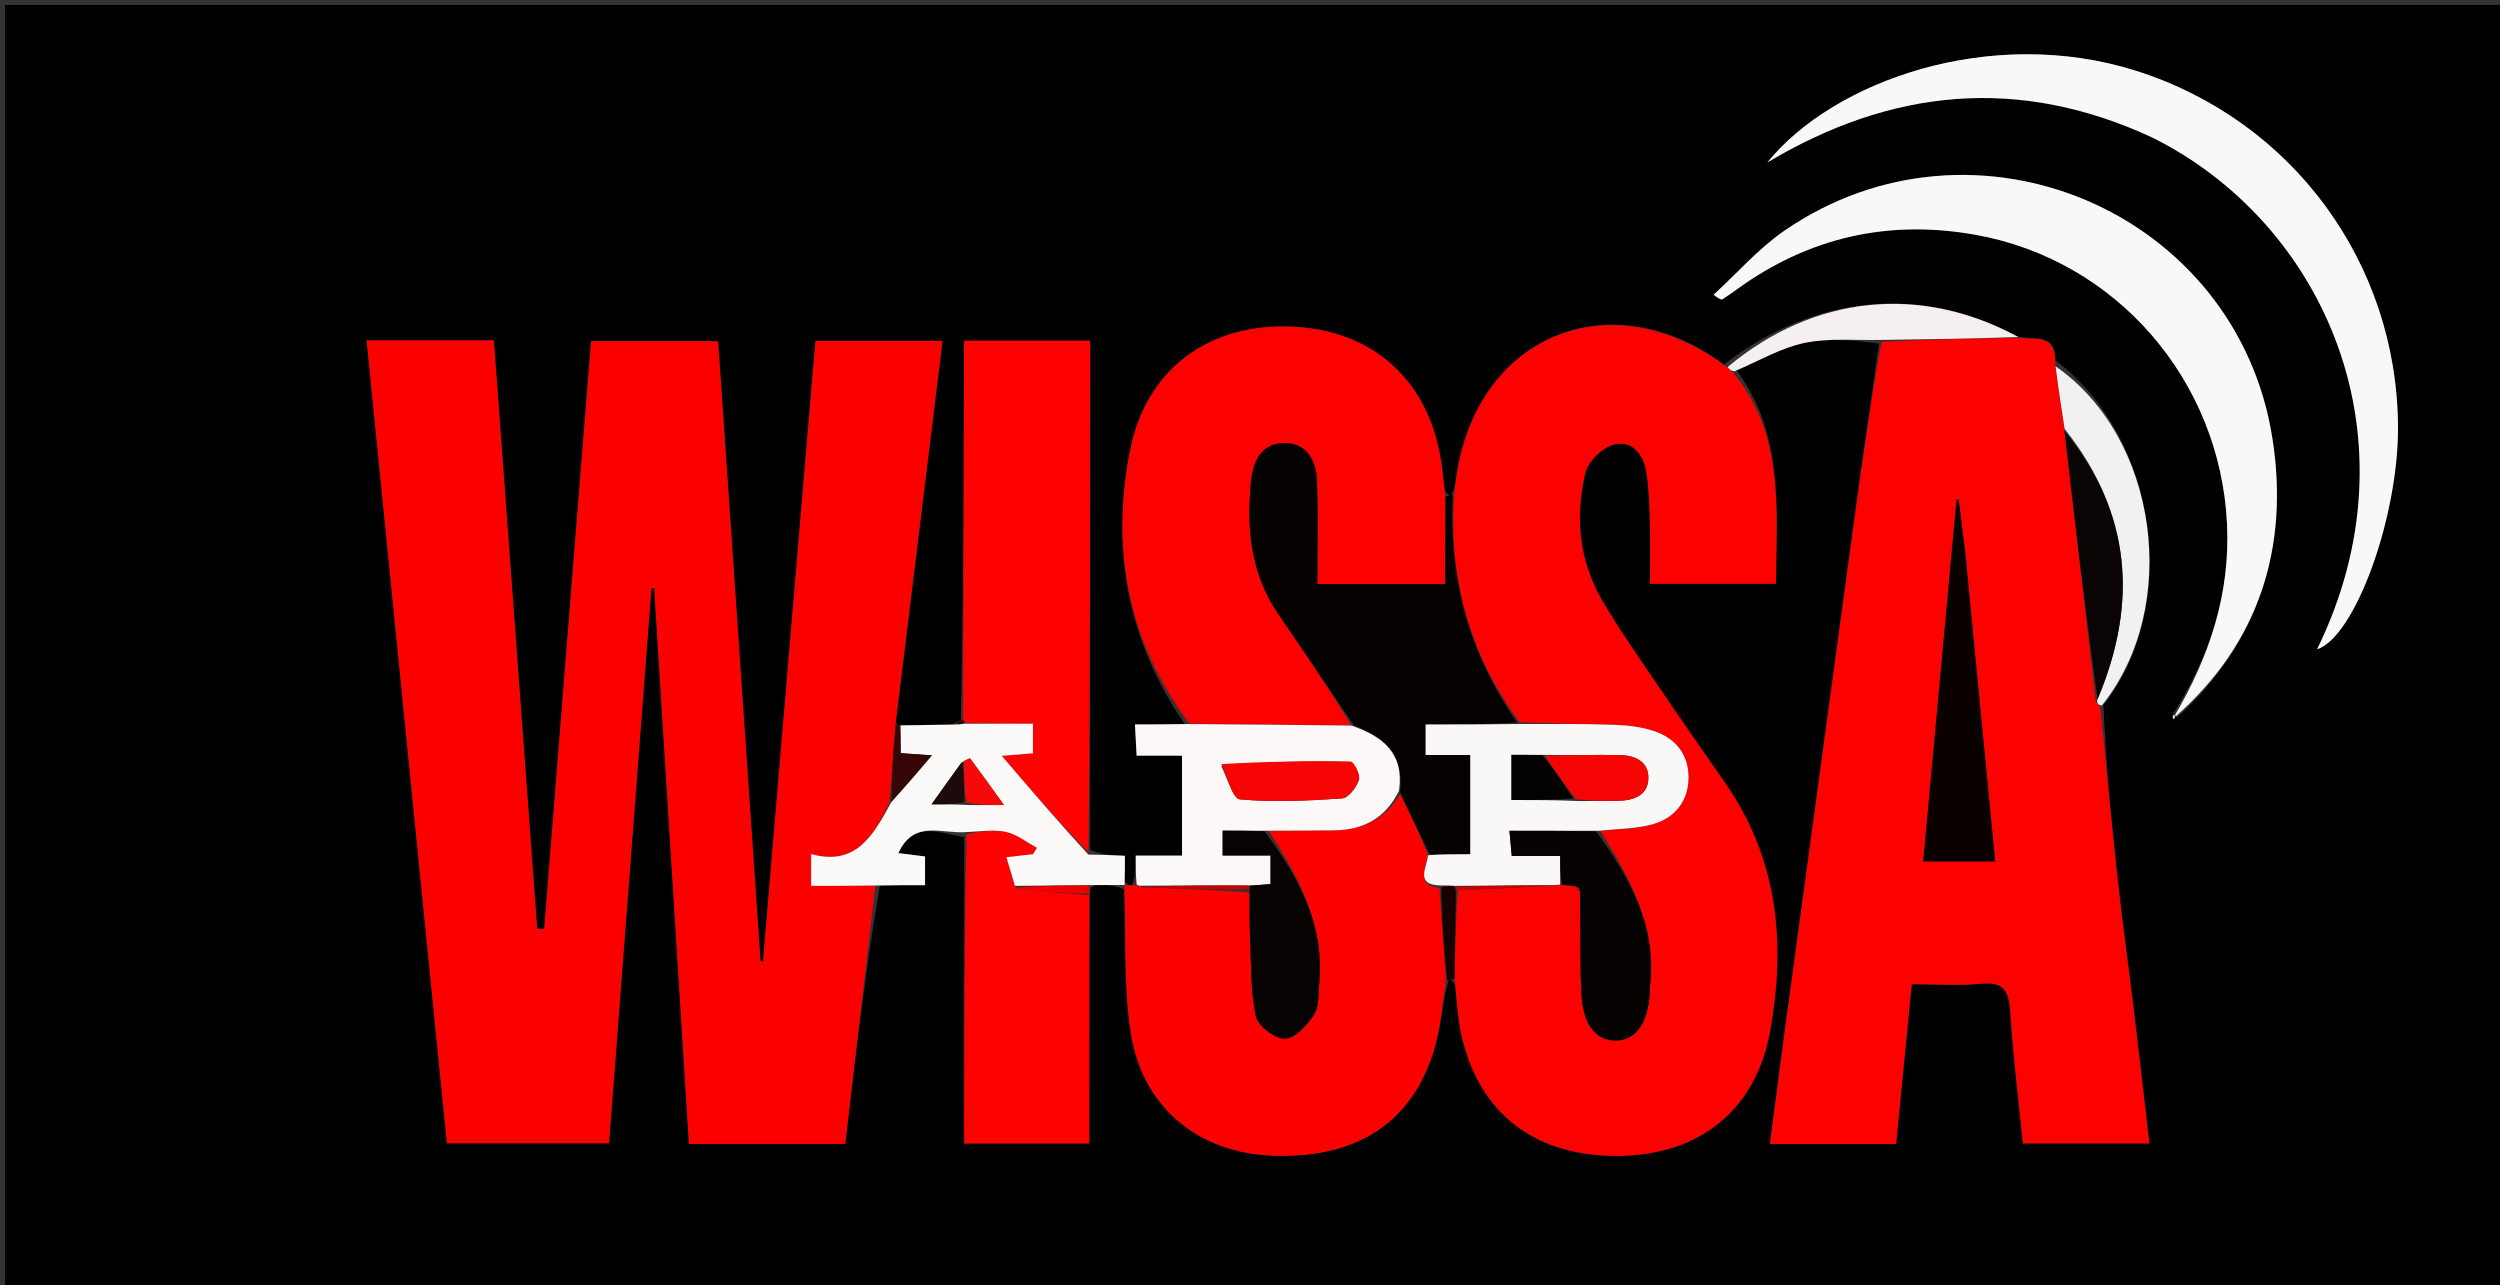 <svg version="1.1" id="Layer_1" xmlns="http://www.w3.org/2000/svg" xmlns:xlink="http://www.w3.org/1999/xlink" x="0px" y="0px"
	 width="100%" viewBox="0 0 500 257" enable-background="new 0 0 500 257" xml:space="preserve">
<rect x="0" y="0" width="500" height="257" fill="#333333" stroke="none"/>
<path fill="#010000" opacity="1" stroke="none" 
	d="
M377,258 
	C251.333,258 126.167,258 1,258 
	C1,172.333 1,86.667 1,1 
	C167.667,1 334.333,1 501,1 
	C501,86.667 501,172.333 501,258 
	C459.833,258 418.667,258 377,258 
M190.183,144.901 
	C186.832,144.961 183.481,145.021 179.671,144.981 
	C179.671,144.981 179.202,144.953 179.188,144.136 
	C182.277,118.914 185.367,93.692 188.49,68.192 
	C179.636,68.192 171.448,68.192 163.096,68.192 
	C159.578,109.816 156.093,151.045 152.609,192.274 
	C152.44,192.279 152.271,192.285 152.101,192.29 
	C149.268,150.875 146.435,109.46 143.615,68.246 
	C134.674,68.246 126.457,68.246 118.22,68.246 
	C115.071,107.744 111.958,146.783 108.846,185.822 
	C108.373,185.789 107.9,185.756 107.428,185.723 
	C104.539,146.494 101.65,107.265 98.765,68.082 
	C89.91,68.082 81.811,68.082 73.333,68.082 
	C78.708,121.827 84.05,175.234 89.393,228.656 
	C100.425,228.656 110.986,228.656 121.796,228.656 
	C124.642,191.428 127.462,154.523 130.283,117.619 
	C130.47,117.621 130.656,117.624 130.843,117.626 
	C133.159,154.623 135.476,191.621 137.803,228.793 
	C148.392,228.793 158.496,228.793 169.038,228.793 
	C171.061,211.484 173.066,194.329 175.976,177.034 
	C178.931,177.034 181.886,177.034 185.011,177.034 
	C185.011,174.885 185.011,173.149 185.011,171.292 
	C183.2,171.063 181.552,170.856 179.679,170.62 
	C182.832,163.786 188.353,166.864 192.84,167.388 
	C192.84,187.806 192.84,208.224 192.84,228.694 
	C201.55,228.694 209.618,228.694 217.845,228.694 
	C217.845,211.931 217.845,195.472 217.994,178.412 
	C218.006,177.999 218.018,177.586 218.887,177.026 
	C220.909,177.004 222.931,176.982 224.823,177.896 
	C225.207,187.497 224.701,197.237 226.179,206.666 
	C228.511,221.546 239.758,230.59 254.549,231.127 
	C271.785,231.753 283.003,224.176 287.144,208.759 
	C288.253,204.629 288.521,200.273 289.725,196.013 
	C290.091,196.015 290.457,196.018 290.959,196.884 
	C291.403,200.342 291.558,203.867 292.34,207.247 
	C295.966,222.933 307.248,231.398 323.929,231.168 
	C340.015,230.946 351.195,221.949 354.034,206.13 
	C357.191,188.547 355.563,171.65 344.954,156.481 
	C340.379,149.939 335.822,143.383 331.347,136.772 
	C327.621,131.266 323.785,125.813 320.431,120.082 
	C315.766,112.111 314.958,103.313 317.09,94.511 
	C317.644,92.223 320.535,89.469 322.85,88.881 
	C326.35,87.991 328.708,90.841 329.266,94.327 
	C329.787,97.586 329.888,100.926 329.976,104.236 
	C330.089,108.482 330.004,112.732 330.004,116.761 
	C338.877,116.761 346.953,116.761 355.188,116.761 
	C355.283,101.781 356.904,86.918 347.281,74.044 
	C351.811,72.157 356.194,69.564 360.913,68.578 
	C365.799,67.557 371.011,68.096 375.784,68.716 
	C374.193,80.075 372.57,91.428 371.019,102.792 
	C366.478,136.065 361.959,169.342 357.445,202.619 
	C356.273,211.267 355.153,219.922 353.979,228.795 
	C362.656,228.795 370.759,228.795 379.213,228.795 
	C380.258,218.113 381.287,207.596 382.34,196.837 
	C387.326,196.837 391.84,197.177 396.278,196.743 
	C400.865,196.293 401.802,198.311 402.061,202.37 
	C402.62,211.129 403.703,219.855 404.582,228.698 
	C413.251,228.698 421.482,228.698 429.865,228.698 
	C428.814,219.635 427.829,210.885 426.777,202.144 
	C425.723,193.395 424.495,184.666 423.536,175.908 
	C422.271,164.355 421.195,152.782 420.7,140.988 
	C436.3,121.232 431.57,87.41 411.033,72.027 
	C411.219,66.48 406.907,68.091 403.376,67.245 
	C384.145,56.806 362.757,58.979 344.819,72.88 
	C322.403,56.301 296.207,66.695 291.475,94.057 
	C291.193,95.692 291.043,97.35 290.276,98.998 
	C289.907,98.998 289.537,98.997 289.005,98.168 
	C288.634,95.54 288.397,92.884 287.868,90.288 
	C284.69,74.714 273.23,65.462 257.016,65.297 
	C241,65.134 229.119,74.367 226.029,90.026 
	C222.11,109.884 225.526,128.317 236.999,144.882 
	C233.737,144.882 230.474,144.882 226.989,144.882 
	C227.119,147.305 227.211,149.031 227.323,151.133 
	C230.7,151.133 233.619,151.133 236.404,151.133 
	C236.404,157.944 236.404,164.341 236.404,171.116 
	C233.189,171.116 230.247,171.116 227.14,171.116 
	C227.14,173.307 227.14,175.11 226.395,177.062 
	C225.889,177.052 225.384,177.043 224.979,176.146 
	C224.979,174.465 224.979,172.785 224.979,171.154 
	C222.195,171.03 220.113,170.937 218.031,169.927 
	C218.031,135.992 218.031,102.057 218.031,68.147 
	C209.303,68.147 201.236,68.147 192.814,68.147 
	C192.814,70.474 192.819,72.449 192.814,74.425 
	C192.749,97.586 192.682,120.747 192.155,143.948 
	C191.802,144.216 191.449,144.485 190.183,144.901 
M435.421,143.516 
	C451.923,128.46 457.803,109.314 454.517,87.903 
	C447.518,42.286 394.934,19.968 356.889,46.135 
	C351.686,49.714 347.417,54.648 342.716,58.955 
	C343.892,59.883 344.283,59.98 344.519,59.832 
	C345.504,59.213 346.453,58.536 347.395,57.853 
	C361.745,47.444 377.698,43.849 395.088,46.955 
	C423.337,52.002 444.016,76.118 445.401,104.723 
	C446.08,118.747 441.93,131.187 434.446,143.099 
	C434.498,143.312 434.551,143.525 434.603,143.737 
	C434.733,143.701 434.974,143.664 434.974,143.629 
	C434.973,143.393 434.919,143.158 435.421,143.516 
M430.708,27.662 
	C464.871,44.611 484.085,87.673 463.417,129.855 
	C470.952,127.438 479.643,103.636 479.598,85.538 
	C479.517,52.671 458.497,24.06 427.223,14.161 
	C398.117,4.949 366.621,16.202 353.463,32.5 
	C378.219,17.711 403.703,15.097 430.708,27.662 
z"/>
<path fill="#FC0000" opacity="1" stroke="none" 
	d="
M175.07,177.174 
	C173.066,194.329 171.061,211.484 169.038,228.793 
	C158.496,228.793 148.392,228.793 137.803,228.793 
	C135.476,191.621 133.159,154.623 130.843,117.626 
	C130.656,117.624 130.47,117.621 130.283,117.619 
	C127.462,154.523 124.642,191.428 121.796,228.656 
	C110.986,228.656 100.425,228.656 89.393,228.656 
	C84.05,175.234 78.708,121.827 73.333,68.082 
	C81.811,68.082 89.91,68.082 98.765,68.082 
	C101.65,107.265 104.539,146.494 107.428,185.723 
	C107.9,185.756 108.373,185.789 108.846,185.822 
	C111.958,146.783 115.071,107.744 118.22,68.246 
	C126.457,68.246 134.674,68.246 143.615,68.246 
	C146.435,109.46 149.268,150.875 152.101,192.29 
	C152.271,192.285 152.44,192.279 152.609,192.274 
	C156.093,151.045 159.578,109.816 163.096,68.192 
	C171.448,68.192 179.636,68.192 188.49,68.192 
	C185.367,93.692 182.277,118.914 179.078,144.949 
	C178.648,150.611 178.328,155.459 177.873,160.615 
	C174.555,167.212 171.195,173.244 162.223,170.819 
	C162.223,173.13 162.223,174.849 162.223,177.174 
	C166.596,177.174 170.833,177.174 175.07,177.174 
z"/>
<path fill="#FD0000" opacity="1" stroke="none" 
	d="
M403.936,67.568 
	C406.907,68.091 411.219,66.48 411.044,72.857 
	C411.677,77.717 412.299,81.747 412.899,86.241 
	C414.982,104.447 417.088,122.189 419.128,140.228 
	C419.388,140.757 419.712,140.988 420.037,141.218 
	C421.195,152.782 422.271,164.355 423.536,175.908 
	C424.495,184.666 425.723,193.395 426.777,202.144 
	C427.829,210.885 428.814,219.635 429.865,228.698 
	C421.482,228.698 413.251,228.698 404.582,228.698 
	C403.703,219.855 402.62,211.129 402.061,202.37 
	C401.802,198.311 400.865,196.293 396.278,196.743 
	C391.84,197.177 387.326,196.837 382.34,196.837 
	C381.287,207.596 380.258,218.113 379.213,228.795 
	C370.759,228.795 362.656,228.795 353.979,228.795 
	C355.153,219.922 356.273,211.267 357.445,202.619 
	C361.959,169.342 366.478,136.065 371.019,102.792 
	C372.57,91.428 374.193,80.075 376.31,68.362 
	C385.87,67.861 394.903,67.715 403.936,67.568 
M393.061,110.457 
	C392.615,106.937 392.168,103.417 391.721,99.897 
	C391.584,99.925 391.447,99.953 391.309,99.981 
	C389.092,124.043 386.875,148.106 384.647,172.281 
	C389.938,172.281 394.324,172.281 399.033,172.281 
	C397.029,151.715 395.063,131.542 393.061,110.457 
z"/>
<path fill="#FD0000" opacity="1" stroke="none" 
	d="
M290.831,98.997 
	C291.043,97.35 291.193,95.692 291.475,94.057 
	C296.207,66.695 322.403,56.301 345.219,73.293 
	C345.938,73.957 346.258,74.208 346.577,74.459 
	C356.904,86.918 355.283,101.781 355.188,116.761 
	C346.953,116.761 338.877,116.761 330.004,116.761 
	C330.004,112.732 330.089,108.482 329.976,104.236 
	C329.888,100.926 329.787,97.586 329.266,94.327 
	C328.708,90.841 326.35,87.991 322.85,88.881 
	C320.535,89.469 317.644,92.223 317.09,94.511 
	C314.958,103.313 315.766,112.111 320.431,120.082 
	C323.785,125.813 327.621,131.266 331.347,136.772 
	C335.822,143.383 340.379,149.939 344.954,156.481 
	C355.563,171.65 357.191,188.547 354.034,206.13 
	C351.195,221.949 340.015,230.946 323.929,231.168 
	C307.248,231.398 295.966,222.933 292.34,207.247 
	C291.558,203.867 291.403,200.342 290.96,195.987 
	C291.032,189.41 291.101,183.728 291.627,178.039 
	C298.413,177.745 304.742,177.459 311.308,177.091 
	C311.543,177.008 312.034,176.915 312.4,176.968 
	C313.504,177.083 314.241,177.145 315.1,177.383 
	C315.424,177.77 315.664,177.921 316.01,178.474 
	C316.126,185.569 315.943,192.212 316.29,198.827 
	C316.615,205.031 319.229,208.162 323.207,208.11 
	C327.151,208.058 329.591,204.639 329.96,198.639 
	C329.991,198.143 329.954,197.641 330.011,197.148 
	C331.383,185.248 325.99,175.629 320.1,166.246 
	C323.992,165.731 327.556,165.754 330.812,164.764 
	C335.133,163.449 337.72,160.07 337.707,155.445 
	C337.693,150.813 335.054,147.604 330.729,146.185 
	C328.262,145.375 325.559,145.053 322.946,144.961 
	C316.66,144.74 310.363,144.784 303.922,144.423 
	C293.762,130.716 289.742,115.589 290.831,98.997 
z"/>
<path fill="#FD0000" opacity="1" stroke="none" 
	d="
M237.898,144.722 
	C225.526,128.317 222.11,109.884 226.029,90.026 
	C229.119,74.367 241,65.134 257.016,65.297 
	C273.23,65.462 284.69,74.714 287.868,90.288 
	C288.397,92.884 288.634,95.54 289.022,99.047 
	C289.039,105.532 289.039,111.138 289.039,116.816 
	C280.392,116.816 272.329,116.816 263.469,116.816 
	C263.469,109.71 263.66,102.911 263.396,96.129 
	C263.242,92.186 261.429,88.624 256.948,88.606 
	C252.179,88.588 250.569,92.381 250.18,96.455 
	C249.289,105.762 250.144,114.76 255.644,122.784 
	C260.726,130.197 265.748,137.652 270.265,145.108 
	C259.122,144.992 248.51,144.857 237.898,144.722 
z"/>
<path fill="#FC0000" opacity="1" stroke="none" 
	d="
M224.878,177.033 
	C225.384,177.043 225.889,177.052 226.966,177.012 
	C227.538,176.961 227.896,177.142 228.235,177.4 
	C235.643,177.791 242.713,177.923 249.851,178.516 
	C249.937,181.63 249.869,184.287 249.987,186.936 
	C250.231,192.378 250.063,197.92 251.143,203.201 
	C251.543,205.156 255.006,207.797 257.01,207.745 
	C259.042,207.691 261.471,205.004 262.833,202.893 
	C263.888,201.256 263.647,198.739 263.846,196.601 
	C264.936,184.906 259.698,175.406 253.778,166.242 
	C258.446,166.128 262.607,166.118 266.767,166.069 
	C272.52,166.002 277.048,163.797 280.003,158.825 
	C282.129,163.035 284.039,166.939 285.592,171.054 
	C285.399,173.551 282.827,177.051 287.892,177.596 
	C288.342,184.016 288.759,190.018 289.176,196.02 
	C288.521,200.273 288.253,204.629 287.144,208.759 
	C283.003,224.176 271.785,231.753 254.549,231.127 
	C239.758,230.59 228.511,221.546 226.179,206.666 
	C224.701,197.237 225.207,187.497 224.889,177.466 
	C224.954,177.036 224.878,177.033 224.878,177.033 
z"/>
<path fill="#FF0101" opacity="1" stroke="none" 
	d="
M192.616,143.908 
	C192.682,120.747 192.749,97.586 192.814,74.425 
	C192.819,72.449 192.814,70.474 192.814,68.147 
	C201.236,68.147 209.303,68.147 218.031,68.147 
	C218.031,102.057 218.031,135.992 217.678,170.459 
	C211.829,164.571 206.333,158.152 200.355,151.171 
	C203.225,150.937 204.842,150.806 206.592,150.664 
	C206.592,148.711 206.592,146.99 206.592,144.73 
	C201.86,144.73 197.4,144.73 192.888,144.513 
	C192.835,144.297 192.616,143.908 192.616,143.908 
z"/>
<path fill="#F8F8F8" opacity="1" stroke="none" 
	d="
M435.011,143.01 
	C441.93,131.187 446.08,118.747 445.401,104.723 
	C444.016,76.118 423.337,52.002 395.088,46.955 
	C377.698,43.849 361.745,47.444 347.395,57.853 
	C346.453,58.536 345.504,59.213 344.519,59.832 
	C344.283,59.98 343.892,59.883 342.716,58.955 
	C347.417,54.648 351.686,49.714 356.889,46.135 
	C394.934,19.968 447.518,42.286 454.517,87.903 
	C457.803,109.314 451.923,128.46 435.185,143.239 
	C434.949,142.962 435.011,143.01 435.011,143.01 
z"/>
<path fill="#F8F8F8" opacity="1" stroke="none" 
	d="
M430.39,27.463 
	C403.703,15.097 378.219,17.711 353.463,32.5 
	C366.621,16.202 398.117,4.949 427.223,14.161 
	C458.497,24.06 479.517,52.671 479.598,85.538 
	C479.643,103.636 470.952,127.438 463.417,129.855 
	C484.085,87.673 464.871,44.611 430.39,27.463 
z"/>
<path fill="#050101" opacity="1" stroke="none" 
	d="
M285.948,170.843 
	C284.039,166.939 282.129,163.035 280.02,158.435 
	C280.868,150.63 276.606,147.307 270.797,145.088 
	C265.748,137.652 260.726,130.197 255.644,122.784 
	C250.144,114.76 249.289,105.762 250.18,96.455 
	C250.569,92.381 252.179,88.588 256.948,88.606 
	C261.429,88.624 263.242,92.186 263.396,96.129 
	C263.66,102.911 263.469,109.71 263.469,116.816 
	C272.329,116.816 280.392,116.816 289.039,116.816 
	C289.039,111.138 289.039,105.532 289.103,99.461 
	C289.537,98.997 289.907,98.998 290.554,98.997 
	C289.742,115.589 293.762,130.716 303.454,144.509 
	C297.185,144.892 291.235,144.892 285.125,144.892 
	C285.125,147.052 285.125,148.786 285.125,150.996 
	C288.221,150.996 291.133,150.996 294.053,150.996 
	C294.053,157.876 294.053,164.276 294.053,170.843 
	C291.191,170.843 288.57,170.843 285.948,170.843 
z"/>
<path fill="#FE0101" opacity="1" stroke="none" 
	d="
M217.845,179.013 
	C217.845,195.472 217.845,211.931 217.845,228.694 
	C209.618,228.694 201.55,228.694 192.84,228.694 
	C192.84,208.224 192.84,187.806 193.322,166.847 
	C196.295,166.295 198.886,165.852 201.25,166.397 
	C203.424,166.899 205.354,168.463 207.391,169.559 
	C207.128,169.984 206.865,170.409 206.602,170.833 
	C205.032,171.013 203.463,171.192 201.273,171.442 
	C201.938,173.657 202.465,175.415 203.106,177.551 
	C208.095,178.291 212.97,178.652 217.845,179.013 
z"/>
<path fill="#FCF8F8" opacity="1" stroke="none" 
	d="
M270.265,145.108 
	C276.606,147.307 280.868,150.63 279.802,158.129 
	C277.048,163.797 272.52,166.002 266.767,166.069 
	C262.607,166.118 258.446,166.128 253.395,166.146 
	C249.893,166.137 247.283,166.137 244.533,166.137 
	C244.533,167.985 244.533,169.353 244.533,171.099 
	C247.912,171.099 251.01,171.099 254.113,171.099 
	C254.113,173.232 254.113,174.972 254.113,176.81 
	C252.556,176.945 251.257,177.058 249.499,177.099 
	C241.991,177.066 234.943,177.104 227.896,177.142 
	C227.896,177.142 227.538,176.961 227.339,176.937 
	C227.14,175.11 227.14,173.307 227.14,171.116 
	C230.247,171.116 233.189,171.116 236.404,171.116 
	C236.404,164.341 236.404,157.944 236.404,151.133 
	C233.619,151.133 230.7,151.133 227.323,151.133 
	C227.211,149.031 227.119,147.305 226.989,144.882 
	C230.474,144.882 233.737,144.882 237.448,144.802 
	C248.51,144.857 259.122,144.992 270.265,145.108 
M244.257,153.244 
	C245.493,155.561 246.563,159.749 247.993,159.876 
	C254.75,160.477 261.62,160.153 268.416,159.683 
	C269.675,159.595 271.275,157.484 271.784,155.988 
	C272.115,155.017 270.778,152.36 270.149,152.347 
	C261.528,152.168 252.899,152.318 244.257,153.244 
z"/>
<path fill="#FCF9F9" opacity="1" stroke="none" 
	d="
M202.993,177.172 
	C202.465,175.415 201.938,173.657 201.273,171.442 
	C203.463,171.192 205.032,171.013 206.602,170.833 
	C206.865,170.409 207.128,169.984 207.391,169.559 
	C205.354,168.463 203.424,166.899 201.25,166.397 
	C198.886,165.852 196.295,166.295 193.351,166.412 
	C188.353,166.864 182.832,163.786 179.679,170.62 
	C181.552,170.856 183.2,171.063 185.011,171.292 
	C185.011,173.149 185.011,174.885 185.011,177.034 
	C181.886,177.034 178.931,177.034 175.523,177.104 
	C170.833,177.174 166.596,177.174 162.223,177.174 
	C162.223,174.849 162.223,173.13 162.223,170.819 
	C171.195,173.244 174.555,167.212 178.215,160.511 
	C181.118,157.246 183.546,154.395 186.375,151.073 
	C183.719,150.887 182.117,150.774 180.13,150.635 
	C180.13,148.646 180.13,146.864 180.13,145.082 
	C183.481,145.021 186.832,144.961 190.942,144.913 
	C192.113,144.86 192.527,144.795 192.94,144.73 
	C197.4,144.73 201.86,144.73 206.592,144.73 
	C206.592,146.99 206.592,148.711 206.592,150.664 
	C204.842,150.806 203.225,150.937 200.355,151.171 
	C206.333,158.152 211.829,164.571 217.677,170.917 
	C220.113,170.937 222.195,171.03 224.979,171.154 
	C224.979,172.785 224.979,174.465 224.928,176.589 
	C224.878,177.033 224.954,177.036 224.953,176.998 
	C222.931,176.982 220.909,177.004 217.996,177.027 
	C212.4,177.076 207.697,177.124 202.993,177.172 
M192.244,152.526 
	C190.384,155.141 188.524,157.756 186.313,160.864 
	C189.012,160.864 190.925,160.864 193.715,161.008 
	C195.756,161.008 197.797,161.008 200.793,161.008 
	C198.178,157.372 196.134,154.509 194.024,151.695 
	C193.955,151.603 193.209,152.017 192.244,152.526 
z"/>
<path fill="#F2F1F1" opacity="1" stroke="none" 
	d="
M412.921,85.776 
	C412.299,81.747 411.677,77.717 411.112,73.257 
	C431.57,87.41 436.3,121.232 420.369,141.103 
	C419.712,140.988 419.388,140.757 419.44,140.079 
	C427.76,120.368 426.124,102.331 412.921,85.776 
z"/>
<path fill="#F5EFEF" opacity="1" stroke="none" 
	d="
M346.929,74.251 
	C346.258,74.208 345.938,73.957 345.513,73.42 
	C362.757,58.979 384.145,56.806 403.656,67.407 
	C394.903,67.715 385.87,67.861 376.459,67.98 
	C371.011,68.096 365.799,67.557 360.913,68.578 
	C356.194,69.564 351.811,72.157 346.929,74.251 
z"/>
<path fill="#360505" opacity="1" stroke="none" 
	d="
M179.901,145.031 
	C180.13,146.864 180.13,148.646 180.13,150.635 
	C182.117,150.774 183.719,150.887 186.375,151.073 
	C183.546,154.395 181.118,157.246 178.349,160.202 
	C178.328,155.459 178.648,150.611 179.085,145.358 
	C179.202,144.953 179.671,144.981 179.901,145.031 
z"/>
<path fill="#190000" opacity="1" stroke="none" 
	d="
M289.45,196.017 
	C288.759,190.018 288.342,184.016 288.279,177.514 
	C289.417,177.067 290.202,177.122 291.006,177.4 
	C291.026,177.623 291.171,178.047 291.171,178.047 
	C291.101,183.728 291.032,189.41 290.893,195.556 
	C290.457,196.018 290.091,196.015 289.45,196.017 
z"/>
<path fill="#ED0000" opacity="1" stroke="none" 
	d="
M203.106,177.551 
	C207.697,177.124 212.4,177.076 217.567,177.101 
	C218.018,177.586 218.006,177.999 217.919,178.713 
	C212.97,178.652 208.095,178.291 203.106,177.551 
z"/>
<path fill="#360505" opacity="1" stroke="none" 
	d="
M192.888,144.513 
	C192.527,144.795 192.113,144.86 191.398,144.84 
	C191.449,144.485 191.802,144.216 192.385,143.928 
	C192.616,143.908 192.835,144.297 192.888,144.513 
z"/>
<path fill="#F8F8F8" opacity="1" stroke="none" 
	d="
M434.916,142.942 
	C434.919,143.158 434.973,143.393 434.974,143.629 
	C434.974,143.664 434.733,143.701 434.603,143.737 
	C434.551,143.525 434.498,143.312 434.729,143.054 
	C435.011,143.01 434.949,142.962 434.916,142.942 
z"/>
<path fill="#0B0000" opacity="1" stroke="none" 
	d="
M393.079,110.913 
	C395.063,131.542 397.029,151.715 399.033,172.281 
	C394.324,172.281 389.938,172.281 384.647,172.281 
	C386.875,148.106 389.092,124.043 391.309,99.981 
	C391.447,99.953 391.584,99.925 391.721,99.897 
	C392.168,103.417 392.615,106.937 393.079,110.913 
z"/>
<path fill="#0A0404" opacity="1" stroke="none" 
	d="
M412.899,86.241 
	C426.124,102.331 427.76,120.368 419.505,139.78 
	C417.088,122.189 414.982,104.447 412.899,86.241 
z"/>
<path fill="#FAF7F7" opacity="1" stroke="none" 
	d="
M290.986,177.177 
	C290.202,177.122 289.417,177.067 288.246,177.095 
	C282.827,177.051 285.399,173.551 285.592,171.054 
	C288.57,170.843 291.191,170.843 294.053,170.843 
	C294.053,164.276 294.053,157.876 294.053,150.996 
	C291.133,150.996 288.221,150.996 285.125,150.996 
	C285.125,148.786 285.125,147.052 285.125,144.892 
	C291.235,144.892 297.185,144.892 303.603,144.806 
	C310.363,144.784 316.66,144.74 322.946,144.961 
	C325.559,145.053 328.262,145.375 330.729,146.185 
	C335.054,147.604 337.693,150.813 337.707,155.445 
	C337.72,160.07 335.133,163.449 330.812,164.764 
	C327.556,165.754 323.992,165.731 319.668,166.162 
	C313.23,166.165 307.689,166.165 301.889,166.165 
	C302.072,168.157 302.199,169.538 302.35,171.188 
	C305.796,171.188 308.881,171.188 312.034,171.188 
	C312.034,173.303 312.034,175.109 312.034,176.915 
	C312.034,176.915 311.543,177.008 310.835,177.021 
	C303.746,177.081 297.366,177.129 290.986,177.177 
M308.058,150.971 
	C306.148,150.971 304.237,150.971 302.295,150.971 
	C302.295,154.279 302.295,157.152 302.295,159.998 
	C306.653,159.998 310.735,159.998 315.741,160.209 
	C318.382,160.197 321.024,160.222 323.664,160.163 
	C326.743,160.096 329.614,159.088 329.672,155.643 
	C329.73,152.167 326.85,151.047 323.794,151.008 
	C318.847,150.944 313.898,151.073 308.058,150.971 
z"/>
<path fill="#070202" opacity="1" stroke="none" 
	d="
M312.4,176.968 
	C312.034,175.109 312.034,173.303 312.034,171.188 
	C308.881,171.188 305.796,171.188 302.35,171.188 
	C302.199,169.538 302.072,168.157 301.889,166.165 
	C307.689,166.165 313.23,166.165 319.203,166.249 
	C325.99,175.629 331.383,185.248 330.011,197.148 
	C329.954,197.641 329.991,198.143 329.96,198.639 
	C329.591,204.639 327.151,208.058 323.207,208.11 
	C319.229,208.162 316.615,205.031 316.29,198.827 
	C315.943,192.212 316.126,185.569 316.003,178.206 
	C315.612,177.385 315.295,177.296 314.978,177.207 
	C314.241,177.145 313.504,177.083 312.4,176.968 
z"/>
<path fill="#CB0000" opacity="1" stroke="none" 
	d="
M291.006,177.4 
	C297.366,177.129 303.746,177.081 310.599,177.103 
	C304.742,177.459 298.413,177.745 291.627,178.039 
	C291.171,178.047 291.026,177.623 291.006,177.4 
z"/>
<path fill="#CB0000" opacity="1" stroke="none" 
	d="
M315.1,177.383 
	C315.295,177.296 315.612,177.385 315.935,177.742 
	C315.664,177.921 315.424,177.77 315.1,177.383 
z"/>
<path fill="#080303" opacity="1" stroke="none" 
	d="
M249.959,177.171 
	C251.257,177.058 252.556,176.945 254.113,176.81 
	C254.113,174.972 254.113,173.232 254.113,171.099 
	C251.01,171.099 247.912,171.099 244.533,171.099 
	C244.533,169.353 244.533,167.985 244.533,166.137 
	C247.283,166.137 249.893,166.137 252.888,166.233 
	C259.698,175.406 264.936,184.906 263.846,196.601 
	C263.647,198.739 263.888,201.256 262.833,202.893 
	C261.471,205.004 259.042,207.691 257.01,207.745 
	C255.006,207.797 251.543,205.156 251.143,203.201 
	C250.063,197.92 250.231,192.378 249.987,186.936 
	C249.869,184.287 249.937,181.63 249.923,178.3 
	C249.926,177.624 249.959,177.171 249.959,177.171 
z"/>
<path fill="#C90000" opacity="1" stroke="none" 
	d="
M249.499,177.099 
	C249.959,177.171 249.926,177.624 249.854,177.84 
	C242.713,177.923 235.643,177.791 228.235,177.4 
	C234.943,177.104 241.991,177.066 249.499,177.099 
z"/>
<path fill="#F70404" opacity="1" stroke="none" 
	d="
M244.265,152.816 
	C252.899,152.318 261.528,152.168 270.149,152.347 
	C270.778,152.36 272.115,155.017 271.784,155.988 
	C271.275,157.484 269.675,159.595 268.416,159.683 
	C261.62,160.153 254.75,160.477 247.993,159.876 
	C246.563,159.749 245.493,155.561 244.265,152.816 
z"/>
<path fill="#F70909" opacity="1" stroke="none" 
	d="
M192.779,152.196 
	C193.209,152.017 193.955,151.603 194.024,151.695 
	C196.134,154.509 198.178,157.372 200.793,161.008 
	C197.797,161.008 195.756,161.008 193.29,160.5 
	C192.836,157.394 192.807,154.795 192.779,152.196 
z"/>
<path fill="#1E0A0A" opacity="1" stroke="none" 
	d="
M192.512,152.361 
	C192.807,154.795 192.836,157.394 192.851,160.429 
	C190.925,160.864 189.012,160.864 186.313,160.864 
	C188.524,157.756 190.384,155.141 192.512,152.361 
z"/>
<path fill="#F60404" opacity="1" stroke="none" 
	d="
M308.949,151.121 
	C313.898,151.073 318.847,150.944 323.794,151.008 
	C326.85,151.047 329.73,152.167 329.672,155.643 
	C329.614,159.088 326.743,160.096 323.664,160.163 
	C321.024,160.222 318.382,160.197 315.144,159.807 
	C312.681,156.644 310.815,153.882 308.949,151.121 
z"/>
<path fill="#040101" opacity="1" stroke="none" 
	d="
M308.503,151.046 
	C310.815,153.882 312.681,156.644 314.682,159.702 
	C310.735,159.998 306.653,159.998 302.295,159.998 
	C302.295,157.152 302.295,154.279 302.295,150.971 
	C304.237,150.971 306.148,150.971 308.503,151.046 
z"/>
</svg>